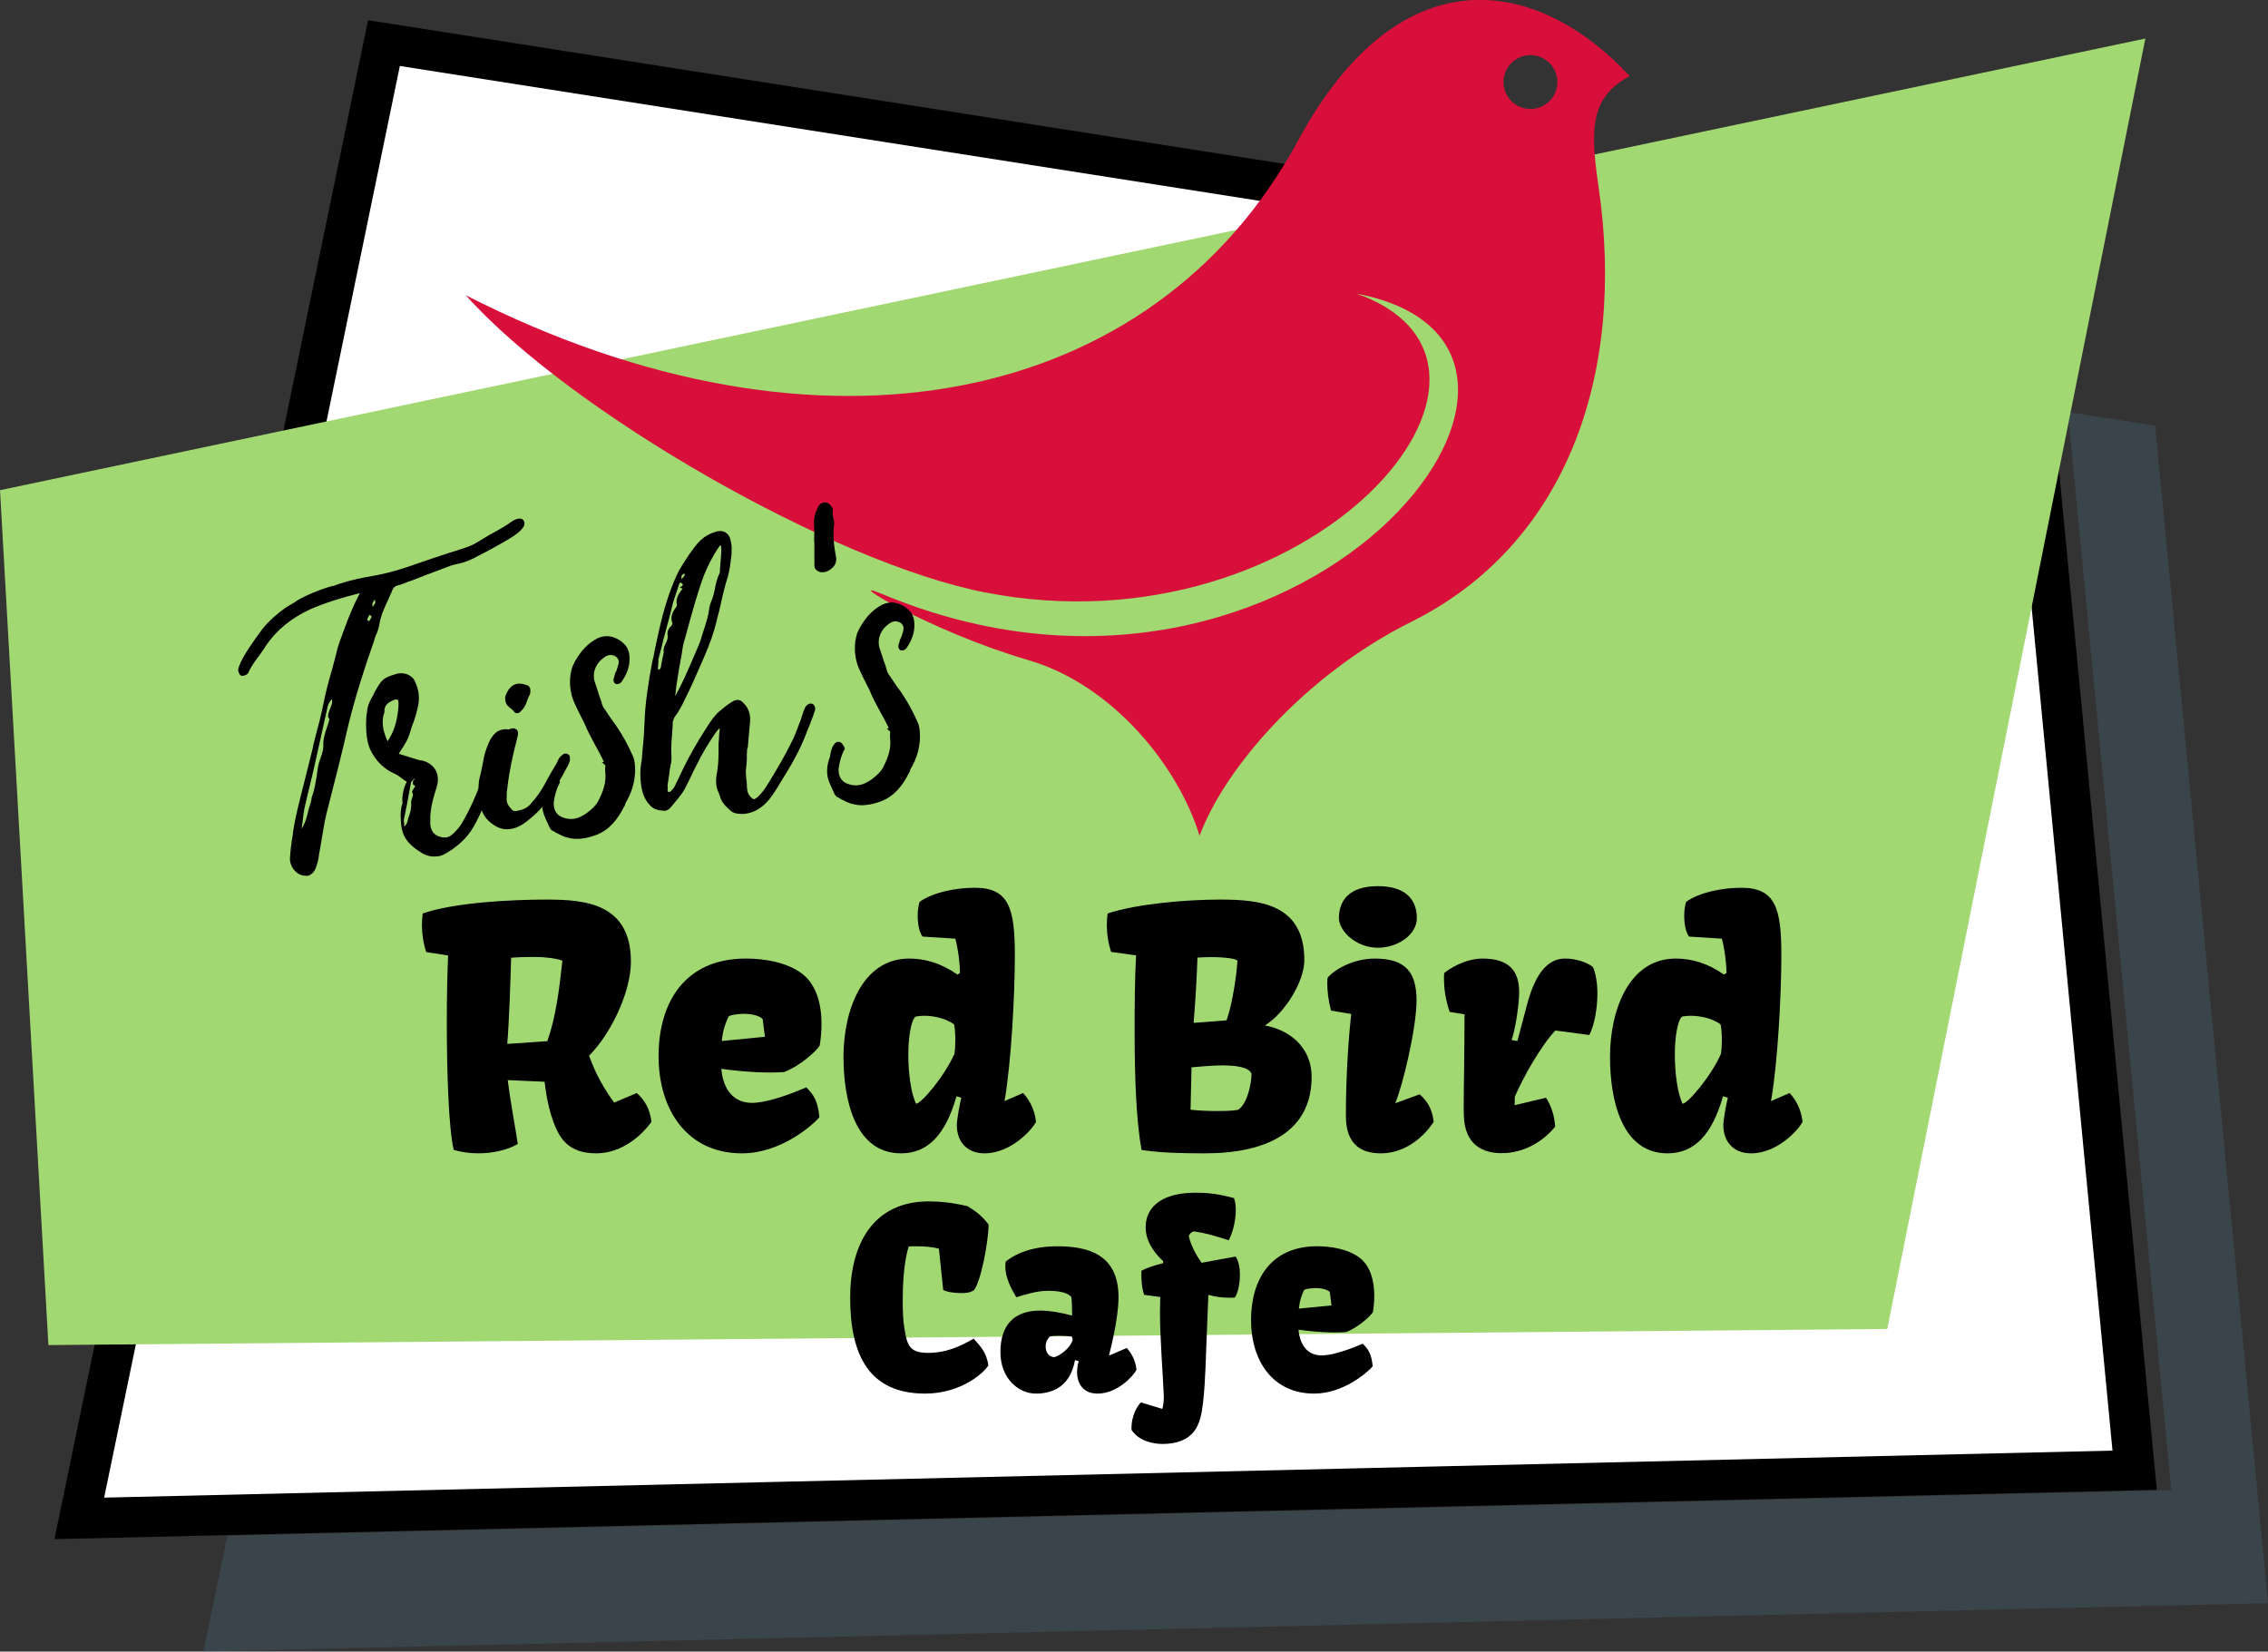 <?xml version="1.0" standalone="no"?>
<!DOCTYPE svg PUBLIC "-//W3C//DTD SVG 1.1//EN" "http://www.w3.org/Graphics/SVG/1.1/DTD/svg11.dtd">
<svg xmlns:inkscape="http://www.inkscape.org/namespaces/inkscape" xmlns:sodipodi="http://sodipodi.sourceforge.net/DTD/sodipodi-0.dtd" xmlns="http://www.w3.org/2000/svg" xmlns:svg="http://www.w3.org/2000/svg" xmlns:rdf="http://www.w3.org/1999/02/22-rdf-syntax-ns#" xmlns:cc="http://creativecommons.org/ns#" xmlns:dc="http://purl.org/dc/elements/1.1/" width="208.235" height="151.64" viewBox="0 0 208.235 151.64" version="1.1" id="svg8" inkscape:version="1.1.2 (b8e25be833, 2022-02-05)" sodipodi:docname="Red Bird Cafe.svg">
  <rect x="0" y="0" width="208.235" height="151.64" fill="#333333" stroke="none"/>
  <defs id="defs2">
    <clipPath clipPathUnits="userSpaceOnUse" id="clipPath24">
      <path d="M 0,200 H 200 V 0 H 0 Z" id="path22"/>
    </clipPath>
    <clipPath clipPathUnits="userSpaceOnUse" id="clipPath32">
      <path d="M 35.272,150.795 H 164.442 V 57.715 H 35.272 Z" id="path30"/>
    </clipPath>
    <clipPath clipPathUnits="userSpaceOnUse" id="clipPath60">
      <path d="M 0,200 H 200 V 0 H 0 Z" id="path58"/>
    </clipPath>
    <clipPath clipPathUnits="userSpaceOnUse" id="clipPath68">
      <path d="M 43.889,127.08 H 171.889 V 50.232 H 43.889 Z" id="path66"/>
    </clipPath>
    <clipPath clipPathUnits="userSpaceOnUse" id="clipPath88">
      <path d="M 0,200 H 200 V 0 H 0 Z" id="path86"/>
    </clipPath>
  </defs>
  <sodipodi:namedview id="base" pagecolor="#ffffff" bordercolor="#666666" borderopacity="1.0" inkscape:pageopacity="0.0" inkscape:pageshadow="2" inkscape:zoom="0.49497475" inkscape:cx="786.90883" inkscape:cy="300.01531" inkscape:document-units="mm" inkscape:current-layer="layer1" inkscape:pagecheckerboard="0" showgrid="false" inkscape:window-width="1920" inkscape:window-height="1009" inkscape:window-x="-8" inkscape:window-y="-8" inkscape:window-maximized="1" fit-margin-top="0" fit-margin-left="0" fit-margin-right="0" fit-margin-bottom="0"/>
  <g inkscape:label="Layer 1" inkscape:groupmode="layer" id="layer1" transform="translate(-1.657,-81.868)">
    <g id="g16" inkscape:label="Red Bird Logo" transform="matrix(1.481,0,0,-1.481,-44.669,307.898)">
      <g id="g18">
        <g id="g20" clip-path="url(#clipPath24)">
          <g id="g26">
            <g id="g28"/>
            <g id="g44">
              <g clip-path="url(#clipPath32)" id="g42">
                <g transform="translate(163.343,61.715)" id="g36">
                  <path d="m 0,0 -5.561,57.98 -1.349,14.1 -40.46,6.35 -60.691,9.52 -4.81,-23.31 -11.79,-57.08 -2.179,-10.53 z M -4.881,61.37 1.1,-0.97 -128.07,-4 l 2.39,11.55 11.74,56.86 5.089,24.67 0.471,-0.07 63.76,-10 38.63,-6.06 z" style="fill:#ffffff;fill-opacity:1;fill-rule:nonzero;stroke:none" id="path34"/>
                </g>
                <g transform="translate(157.782,119.695)" id="g40">
                  <path d="m 0,0 5.561,-57.98 -126.841,-2.97 2.18,10.53 11.79,57.08 4.81,23.31 60.69,-9.52 40.46,-6.35 z" style="fill:#ffffff;fill-opacity:1;fill-rule:nonzero;stroke:none" id="path38"/>
                </g>
              </g>
            </g>
          </g>
        </g>
      </g>
      <g id="g46" transform="translate(158.462,123.085)">
        <path d="m 0,0 -1.109,11.58 -38.63,6.06 -63.761,10 -0.47,0.07 -5.09,-24.67 -11.739,-56.86 -2.39,-11.55 129.169,3.03 z" style="fill:none;stroke:#000000;stroke-width:1;stroke-linecap:butt;stroke-linejoin:miter;stroke-miterlimit:10;stroke-dasharray:none;stroke-opacity:1" id="path48"/>
      </g>
      <g id="g50" transform="translate(38.682,69.274)">
        <path d="m 0,0 11.79,57.081 4.81,23.31 60.691,-9.52 40.459,-6.35 1.35,-14.101 5.561,-57.98 -126.841,-2.969 z" style="fill:none;stroke:#000000;stroke-width:2;stroke-linecap:butt;stroke-linejoin:miter;stroke-miterlimit:10;stroke-dasharray:none;stroke-opacity:1" id="path52"/>
      </g>
      <g id="g54">
        <g id="g56" clip-path="url(#clipPath60)">
          <g id="g62">
            <g id="g64"/>
            <g id="g76">
              <g clip-path="url(#clipPath68)" opacity="0.44" id="g74">
                <g transform="translate(164.89,126.231)" id="g72">
                  <path d="M 0,0 -5.41,0.849 1,-66 -119.519,-68.824 -121,-76 7,-73 Z" style="fill:#435869;fill-opacity:1;fill-rule:nonzero;stroke:none" id="path70"/>
                </g>
              </g>
            </g>
          </g>
        </g>
      </g>
      <g id="g78" transform="translate(31.281,122.231)">
        <path d="M 0,0 133,28 117,-52 3,-53 Z" style="fill:#a2d871;fill-opacity:1;fill-rule:nonzero;stroke:none" id="path80"/>
      </g>
      <g id="g82">
        <g id="g84" clip-path="url(#clipPath88)">
          <g id="g90" transform="translate(65.213,88.073)">
            <path d="m 0,0 c 0.521,1.474 0.742,3.197 0.932,4.99 -0.401,0.151 -1.112,0.231 -1.673,0.231 -0.522,0 -1.103,-0.01 -1.504,-0.05 -0.04,-1.383 -0.12,-3.899 -0.24,-5.341 z m -6.233,1.202 c 0,1.533 0.03,2.986 0.08,4.11 l -1.353,0.209 c -0.18,0.512 -0.27,1.153 -0.27,1.694 0,0.23 0.02,0.472 0.05,0.702 1.934,0.671 5.421,0.861 7.676,0.861 2.425,0 5.231,-0.25 5.231,-3.857 C 5.181,3.979 4.86,2.816 4.349,1.724 3.878,0.712 3.247,-0.24 2.585,-0.902 2.836,-1.554 3.157,-2.445 4.139,-3.808 l 1.403,0.591 c 0.541,-0.461 0.832,-1.072 0.912,-1.784 0,0 -1.293,-1.954 -3.428,-1.954 -0.881,0 -1.753,0.241 -2.294,1.173 -0.551,0.952 -0.802,2.355 -0.902,3.266 l -2.285,0.101 c 0.19,-1.503 0.491,-3.026 0.622,-3.958 -0.632,-0.381 -1.564,-0.582 -2.456,-0.582 -0.541,0 -1.062,0.081 -1.513,0.211 -0.311,1.263 -0.431,4.75 -0.431,7.946" style="fill:#000000;fill-opacity:1;fill-rule:nonzero;stroke:none" id="path92"/>
          </g>
          <g id="g94" transform="translate(78.702,88.344)">
            <path d="m 0,0 -0.141,1.103 c -0.21,0.22 -0.751,0.331 -1.222,0.32 -0.381,-0.01 -0.802,-0.08 -0.882,-0.16 -0.22,-0.431 -0.371,-0.932 -0.431,-1.524 z m -6.594,-1.202 c 0,3.347 1.634,6.053 5.422,6.053 1.082,0 2.545,-0.211 3.517,-0.973 0.862,-0.691 1.162,-1.874 1.162,-3.086 0,-0.451 -0.04,-0.902 -0.11,-1.333 -0.22,-0.371 -1.252,-1.283 -2.205,-1.644 -0.28,-0.019 -0.571,-0.03 -0.871,-0.03 -1.163,0 -2.355,0.131 -3.027,0.231 0.081,-0.902 0.491,-2.115 1.924,-2.115 0.091,0 0.191,0.01 0.291,0.021 0.892,0.09 2.144,0.551 3.056,0.941 0.471,-0.47 0.712,-0.851 0.812,-1.853 -0.431,-0.501 -2.395,-2.236 -4.8,-2.236 -3.397,0 -5.171,2.697 -5.171,6.024" style="fill:#000000;fill-opacity:1;fill-rule:nonzero;stroke:none" id="path96"/>
          </g>
          <g id="g98" transform="translate(90.447,87.281)">
            <path d="m 0,0 c 0.04,0.241 0.06,0.552 0.06,0.842 0,0.431 -0.04,0.842 -0.08,0.992 -0.601,0.432 -1.403,0.531 -1.834,0.531 -0.25,0 -0.441,-0.03 -0.561,-0.05 -0.281,-0.27 -0.441,-1.302 -0.441,-2.365 0,-1.122 0.16,-2.385 0.481,-3.036 0.321,0 1.774,1.714 2.375,3.086 m -6.875,-0.18 c 0,2.826 1.133,6.093 4.079,6.093 0.972,0 1.964,-0.281 2.986,-0.992 l 0.161,0.1 C 0.331,5.723 0.23,6.514 0.06,7.146 l -2.034,0.129 c -0.2,0.251 -0.301,0.792 -0.301,1.274 0,0.29 0.03,0.6 0.121,0.882 0.851,0.6 2.254,0.871 3.427,0.871 2.134,0 2.475,-1.323 2.475,-4.179 0,-2.565 -0.23,-6.584 -0.611,-8.879 l -0.04,-0.17 1.162,0.501 C 4.58,-2.766 4.971,-3.356 5.061,-4.209 4.83,-4.689 3.507,-6.163 1.874,-6.163 c -1.152,0 -1.724,0.782 -1.724,1.764 0,0.281 0.191,1.373 0.281,1.683 L 0.13,-2.625 c -0.681,-2.396 -1.783,-3.538 -3.437,-3.538 -2.846,0 -3.568,3.298 -3.568,5.983" style="fill:#000000;fill-opacity:1;fill-rule:nonzero;stroke:none" id="path100"/>
          </g>
          <g id="g102" transform="translate(107.322,89.366)">
            <path d="M 0,0 C 0.381,1.072 0.632,2.916 0.672,3.697 0.611,3.808 0,3.918 -1.032,3.918 c -0.22,0 -0.591,-0.02 -0.772,-0.03 C -1.844,2.806 -1.924,1.212 -2.044,-0.16 -1.322,-0.101 -0.4,-0.04 0,0 m -0.791,-5.622 h 0.29 c 0.411,0 0.893,0.01 1.203,0.07 0.541,0.311 0.842,1.543 0.842,2.235 -0.141,0.411 -0.952,0.521 -1.794,0.521 -0.822,0 -1.674,-0.11 -1.924,-0.12 -0.011,-0.942 -0.051,-1.834 -0.06,-2.626 0.331,-0.04 0.931,-0.08 1.443,-0.08 m -4.911,4.99 c 0,1.533 0.011,3.217 0.091,4.66 h -0.011 l -1.533,0.211 c -0.18,0.511 -0.27,1.142 -0.27,1.683 0,0.23 0.02,0.472 0.05,0.702 1.713,0.571 4.739,0.861 6.965,0.861 2.425,0 5.23,-0.24 5.23,-3.757 0,-1.323 -1.202,-3.277 -2.445,-4.049 1.423,-0.25 2.896,-1.263 2.896,-3.197 0,-1.693 -0.701,-2.856 -1.813,-3.597 -1.233,-0.822 -2.957,-1.133 -4.811,-1.133 -1.403,0 -2.755,0.03 -3.918,0.211 -0.321,1.733 -0.431,4.379 -0.431,7.405" style="fill:#000000;fill-opacity:1;fill-rule:nonzero;stroke:none" id="path104"/>
          </g>
          <g id="g106" transform="translate(114.287,95.699)">
            <path d="M 0,0 C 0,1.072 0.611,1.984 2.415,1.984 4.219,1.984 4.83,1.072 4.83,0 4.83,-1.042 3.628,-1.834 2.415,-1.834 1.042,-1.834 0,-0.781 0,0 m 0.762,-5.942 -1.253,0.211 c -0.17,0.67 -0.231,1.162 -0.231,1.743 0,0.09 0.011,0.18 0.011,0.28 0.391,0.491 1.563,1.203 2.936,1.203 1.914,0 2.586,-0.862 2.586,-2.596 0,-1.703 -0.863,-5.321 -1.313,-6.343 l 0.02,-0.02 1.483,0.541 c 0.541,-0.461 0.791,-0.992 0.872,-1.704 0,0 -1.153,-1.954 -3.287,-1.954 -1.123,0 -2.155,0.481 -2.155,2.306 0,1.803 0.09,4.138 0.331,6.333" style="fill:#000000;fill-opacity:1;fill-rule:nonzero;stroke:none" id="path108"/>
          </g>
          <g id="g110" transform="translate(122.023,84.005)">
            <path d="m 0,0 c 0,1.242 0.051,3.567 0.051,5.731 l -0.923,0.151 c -0.26,0.792 -0.351,1.424 -0.351,2.085 0,0.11 0,0.21 0.011,0.32 0.25,0.221 1.263,0.902 2.385,0.902 1.643,0 2.265,-0.771 2.265,-2.085 C 3.438,6.243 3.167,4.67 2.967,4.139 L 3.327,4.078 3.929,6.343 C 4.5,8.508 5.361,9.189 6.283,9.189 6.965,9.189 7.666,8.948 8.007,8.668 8.197,8.247 8.288,7.646 8.288,7.015 8.288,6.053 8.087,5.021 7.787,4.449 L 5.683,4.729 C 4.771,3.758 3.688,1.834 3.167,0.621 L 3.157,0.1 5.101,0.561 c 0.34,-0.521 0.521,-1.132 0.571,-1.784 0,0 -1.193,-1.653 -3.327,-1.653 -1.122,0 -2.275,0.48 -2.335,2.305 C 0,-0.421 0,-0.23 0,0" style="fill:#000000;fill-opacity:1;fill-rule:nonzero;stroke:none" id="path112"/>
          </g>
          <g id="g114" transform="translate(137.968,87.281)">
            <path d="m 0,0 c 0.04,0.241 0.06,0.552 0.06,0.842 0,0.431 -0.04,0.842 -0.081,0.992 -0.601,0.432 -1.403,0.531 -1.833,0.531 -0.25,0 -0.441,-0.03 -0.561,-0.05 -0.281,-0.27 -0.441,-1.302 -0.441,-2.365 0,-1.122 0.16,-2.385 0.481,-3.036 0.32,0 1.773,1.714 2.375,3.086 m -6.875,-0.18 c 0,2.826 1.133,6.093 4.079,6.093 0.972,0 1.964,-0.281 2.986,-0.992 l 0.161,0.1 C 0.33,5.723 0.23,6.514 0.06,7.146 l -2.035,0.129 c -0.2,0.251 -0.3,0.792 -0.3,1.274 0,0.29 0.03,0.6 0.12,0.882 0.852,0.6 2.255,0.871 3.427,0.871 2.135,0 2.475,-1.323 2.475,-4.179 0,-2.565 -0.23,-6.584 -0.611,-8.879 l -0.04,-0.17 1.163,0.501 C 4.579,-2.766 4.97,-3.356 5.061,-4.209 4.83,-4.689 3.507,-6.163 1.874,-6.163 c -1.153,0 -1.725,0.782 -1.725,1.764 0,0.281 0.191,1.373 0.282,1.683 L 0.13,-2.625 c -0.682,-2.396 -1.784,-3.538 -3.438,-3.538 -2.845,0 -3.567,3.298 -3.567,5.983" style="fill:#000000;fill-opacity:1;fill-rule:nonzero;stroke:none" id="path116"/>
          </g>
          <g id="g118" transform="translate(83.986,72.166)">
            <path d="M 0,0 C 0,3.305 1.41,5.973 4.874,5.973 5.586,5.973 6.336,5.896 7.276,5.677 7.754,5.389 8.178,5.078 8.58,4.54 8.58,3.472 8.087,0.933 7.663,0.455 7.436,0.341 7.322,0.288 6.905,0.288 6.45,0.288 5.988,0.356 5.768,0.485 L 5.502,3.039 C 5.048,3.168 4.525,3.191 4.01,3.191 3.881,3.191 3.752,3.191 3.63,3.184 3.403,2.456 3.29,1.433 3.267,0.371 3.259,0.159 3.259,-0.061 3.259,-0.272 c 0,-0.584 0.023,-1.153 0.106,-1.645 0.167,-0.993 0.281,-1.501 1.463,-1.501 1.114,0 1.948,0.379 2.827,0.879 C 8.042,-2.963 8.466,-3.396 8.564,-4.191 8.383,-4.555 6.965,-5.942 4.646,-5.942 1.213,-5.942 0,-3.615 0,0" style="fill:#000000;fill-opacity:1;fill-rule:nonzero;stroke:none" id="path120"/>
          </g>
          <g id="g122" transform="translate(96.621,68.482)">
            <path d="M 0,0 C 0.379,0.068 1.076,0.629 1.16,1.092 L 1.114,1.273 C 0.826,1.312 0.523,1.326 0.258,1.326 0.023,1.326 -0.167,1.312 -0.273,1.266 -0.387,1.137 -0.516,0.955 -0.516,0.659 -0.516,0.387 -0.387,0.038 0,0 m -0.864,2.888 c 0.636,0 1.432,-0.152 1.986,-0.311 v 0.236 c 0,0.272 -0.016,0.764 -0.046,0.901 -0.045,0.084 -0.303,0.402 -1.44,0.402 -0.682,0 -1.44,-0.235 -1.97,-0.402 -0.334,0.554 -0.683,1.227 -0.683,1.918 0,0.091 0.008,0.189 0.023,0.288 0.068,0.053 1.046,0.955 3.176,0.955 1.834,0 3.82,-0.433 3.82,-3.161 0,-1.433 -0.599,-3.615 -0.591,-3.615 L 4.51,0.568 C 4.752,0.311 5.048,-0.136 5.116,-0.78 4.941,-1.145 3.941,-2.259 2.706,-2.259 c -0.872,0 -1.273,0.592 -1.273,1.334 0,0.213 0.03,0.44 0.098,0.675 l -0.227,0.068 c -0.319,-1.789 -1.584,-2.077 -2.426,-2.077 -1.061,0 -2.198,0.917 -2.198,2.577 0,1.691 0.872,2.57 2.456,2.57" style="fill:#000000;fill-opacity:1;fill-rule:nonzero;stroke:none" id="path124"/>
          </g>
          <g id="g126" transform="translate(103.336,65.276)">
            <path d="m 0,0 c 0.076,0.22 0.106,0.584 0.091,0.887 -0.053,1.265 -0.235,3.494 -0.235,5.169 0,0.243 0.008,0.477 0.015,0.697 l 0.008,0.183 -1.008,0.135 c -0.151,0.493 -0.175,0.917 -0.167,1.493 0.371,0.198 0.864,0.349 1.334,0.463 l 0.03,0.121 c -0.651,0.591 -1.136,1.349 -1.098,2.213 0.06,1.334 1.258,2.039 3.054,2.039 0.47,0 1.228,0 2.425,-0.334 0.069,-0.204 0.107,-0.462 0.107,-0.742 0,-0.629 -0.167,-1.372 -0.44,-1.872 -0.864,0.28 -1.387,0.44 -2.153,0.553 C 1.804,10.975 1.66,10.815 1.646,10.71 1.736,10.247 2.062,9.565 2.44,9.058 L 4.548,9.444 C 4.737,9.163 4.813,8.739 4.813,8.314 4.813,7.708 4.661,7.095 4.487,6.897 4.389,6.89 4.298,6.89 4.199,6.89 3.737,6.89 3.29,6.942 2.857,7.071 2.835,6.382 2.797,5.616 2.767,4.828 2.698,3.32 2.684,1.767 2.532,0.439 2.456,-0.25 2.343,-0.895 1.986,-1.372 1.554,-1.947 0.842,-2.175 0.016,-2.175 c -0.607,0 -1.494,0.197 -1.925,0.879 -0.024,0.584 0.174,1.251 0.575,1.698 z" style="fill:#000000;fill-opacity:1;fill-rule:nonzero;stroke:none" id="path128"/>
          </g>
          <g id="g130" transform="translate(113.826,71.689)">
            <path d="M 0,0 -0.106,0.834 C -0.266,1.001 -0.675,1.084 -1.031,1.076 -1.319,1.068 -1.638,1.016 -1.698,0.955 -1.864,0.629 -1.979,0.25 -2.023,-0.197 Z m -4.987,-0.909 c 0,2.531 1.235,4.578 4.1,4.578 0.819,0 1.925,-0.159 2.66,-0.735 C 2.425,2.41 2.652,1.516 2.652,0.599 2.652,0.258 2.622,-0.083 2.569,-0.409 2.402,-0.689 1.622,-1.379 0.901,-1.652 0.689,-1.667 0.47,-1.675 0.242,-1.675 c -0.879,0 -1.781,0.099 -2.289,0.174 0.061,-0.682 0.372,-1.599 1.455,-1.599 0.069,0 0.145,0.008 0.22,0.015 0.675,0.068 1.622,0.417 2.312,0.713 0.356,-0.357 0.539,-0.645 0.614,-1.402 -0.325,-0.379 -1.812,-1.691 -3.63,-1.691 -2.57,0 -3.911,2.039 -3.911,4.556" style="fill:#000000;fill-opacity:1;fill-rule:nonzero;stroke:none" id="path132"/>
          </g>
          <g id="g134" transform="translate(127.081,146.141)">
            <path d="m 0,0 c -0.769,-0.509 -1.804,-0.298 -2.313,0.471 -0.509,0.768 -0.298,1.804 0.47,2.313 0.77,0.508 1.806,0.298 2.314,-0.471 C 0.979,1.544 0.769,0.509 0,0 m 5.23,1.764 c -5.791,6.232 -14.291,7.59 -20.563,-4.009 -8.897,-16.452 -29.546,-20.817 -51.594,-9.578 6.463,-7.228 22.796,-16.6 32.206,-18.428 20.215,-3.926 35.505,14.078 23.039,18.522 17.122,-3.274 -3.525,-29.461 -29.442,-18.613 -2.683,1.123 3.064,-2.352 9.066,-4.1 5.309,-1.546 9.338,-6.666 10.625,-10.891 1.567,4.225 6.603,10.016 13.144,13.272 C 1.135,-27.37 5.064,-16.98 3.288,-5 2.73,-1.248 2.91,0.484 5.23,1.764" style="fill:#d80f3a;fill-opacity:1;fill-rule:nonzero;stroke:none" id="path136"/>
          </g>
          <g id="g138" transform="translate(54.549,115.246)">
            <path d="M 0,0 -0.025,0.211 C -0.081,0.141 -0.137,0.069 -0.172,0 -0.183,-0.086 -0.194,-0.173 -0.163,-0.256 Z m -0.22,-0.864 -0.123,0.136 c -0.075,-0.095 -0.108,-0.184 -0.161,-0.277 -0.014,-0.065 0.055,-0.101 0.123,-0.136 z m -3.9,-11.884 c 0.078,0.245 0.159,0.47 0.176,0.686 0.13,0.359 0.214,0.734 0.261,1.062 0.072,0.309 0.079,0.61 0.15,0.92 0.082,0.395 0.312,0.809 0.309,1.196 -0.046,0.573 0.251,1.146 0.382,1.677 -0.147,0.154 -0.077,0.291 -0.032,0.447 0.074,0.287 0.279,0.549 0.165,0.793 -0.091,-0.14 -0.222,-0.306 -0.247,-0.459 -0.267,-1.191 -0.535,-2.382 -0.799,-3.595 -0.194,-0.903 -0.449,-1.835 -0.643,-2.739 -0.082,-0.396 -0.095,-0.827 -0.175,-1.244 0.273,0.419 0.352,0.836 0.453,1.256 m -0.195,-4.168 c -0.514,-0.018 -0.959,0.488 -0.98,1.023 0.025,0.518 0.092,1.041 0.183,1.546 l 0.008,0.109 c 0.142,0.983 0.411,1.981 0.645,2.91 l 0.554,2.213 c 0.038,0.219 0.095,0.462 0.155,0.684 0.196,0.71 0.386,1.463 0.536,2.189 0.134,0.681 0.311,1.368 0.511,2.036 0.117,0.464 0.256,0.932 0.37,1.418 0.076,0.267 0.173,0.536 0.272,0.783 0.03,0.111 0.081,0.225 0.114,0.314 0.274,0.763 0.573,1.507 0.994,2.308 L -1.015,0.589 C -2.098,0.311 -3.073,0.023 -4.074,-0.417 -5.233,-0.962 -6.135,-1.691 -6.811,-2.694 -6.899,-2.855 -7.011,-2.998 -7.121,-3.161 -7.398,-3.537 -7.66,-3.868 -7.848,-4.277 -7.894,-4.433 -8.04,-4.472 -8.101,-4.5 L -8.143,-4.505 C -8.265,-4.563 -8.4,-4.514 -8.438,-4.368 l -0.024,0.019 c -0.008,0.063 -0.06,0.143 -0.033,0.275 0.157,0.491 0.411,0.886 0.665,1.281 0.238,0.35 0.495,0.724 0.809,1.147 0.448,0.569 0.978,0.996 1.432,1.329 0.2,0.131 0.402,0.241 0.582,0.348 l 0.138,0.102 c 0.521,0.32 1.545,0.741 2.17,0.901 0.149,0.017 0.292,0.077 0.435,0.137 l 0.124,0.036 c 0.703,0.233 1.397,0.358 2.07,0.48 0.82,0.141 1.693,0.395 2.763,0.779 0.64,0.225 1.26,0.427 1.859,0.627 0.249,0.073 0.498,0.145 0.766,0.241 0.31,0.101 0.642,0.204 0.942,0.39 L 7.062,4.206 C 7.566,4.479 8.071,4.754 8.525,5.087 8.666,5.168 8.81,5.228 8.96,5.224 9.09,5.218 9.182,5.165 9.216,5.061 9.273,4.938 9.248,4.786 9.155,4.667 8.933,4.362 8.593,4.15 8.333,3.991 7.751,3.643 7.127,3.29 6.397,2.924 6.055,2.733 5.648,2.535 5.209,2.44 4.979,2.391 4.769,2.346 4.543,2.254 L 3.043,1.691 2.263,1.384 C 2.202,1.355 2.117,1.345 2.035,1.314 1.852,1.228 1.626,1.137 1.417,1.091 1.229,1.047 1.112,0.947 1.047,0.768 0.983,0.588 0.875,0.404 0.811,0.224 0.569,-0.277 0.349,-0.775 0.259,-1.28 0.225,-1.541 0.128,-1.81 0.026,-2.037 -0.025,-2.15 -0.058,-2.24 -0.068,-2.328 c -0.661,-1.86 -1.189,-3.575 -1.597,-5.213 -0.199,-0.861 -0.398,-1.722 -0.617,-2.585 l -0.748,-2.945 c -0.158,-0.662 -0.25,-1.339 -0.365,-1.996 l -0.091,-0.505 c -0.026,-0.325 -0.118,-0.636 -0.234,-0.93 -0.102,-0.227 -0.296,-0.4 -0.529,-0.428 -0.021,-0.003 -0.045,0.017 -0.066,0.014" style="fill:#000000;fill-opacity:1;fill-rule:nonzero;stroke:none" id="path140"/>
          </g>
          <g id="g142" transform="translate(56.595,101.916)">
            <path d="M 0,0 C 0.03,0.111 0.083,0.204 0.095,0.291 0.143,0.425 0.168,0.578 0.174,0.708 0.204,0.819 0.149,0.92 0.179,1.031 0.202,1.205 0.33,1.392 0.272,1.514 0.146,1.671 0.369,1.783 0.429,2.005 0.238,1.982 0.272,2.244 0.307,2.313 0.336,2.423 0.513,2.38 0.358,2.426 0.28,2.353 0.206,2.257 0.168,2.21 0.094,1.75 0.021,1.463 -0.054,1.003 -0.117,0.631 -0.205,0.276 -0.271,-0.075 -0.295,-0.228 -0.235,-0.371 -0.257,-0.546 -0.026,-0.325 -0.046,-0.156 0,0 M -0.624,6.734 C -0.62,6.885 -0.598,7.059 -0.615,7.207 -0.627,7.313 -0.675,7.35 -0.76,7.34 L -0.823,7.333 C -1.337,7.144 -1.487,6.954 -1.484,6.568 -1.5,6.523 -1.493,6.459 -1.53,6.412 -1.691,5.77 -1.499,5.234 -1.291,4.744 c 0.367,0.537 0.574,1.141 0.667,1.99 m 1.461,-8.911 c -0.58,0.362 -1.145,0.788 -1.266,1.633 -0.053,0.444 -0.084,0.892 0.033,1.356 0.018,0.024 0.037,0.048 0.034,0.069 -0.036,0.489 0.041,0.928 0.269,1.363 -0.137,0.069 -0.232,0.145 -0.327,0.219 -0.142,0.112 -0.305,0.222 -0.463,0.289 -0.567,0.255 -1.025,0.674 -1.349,1.237 -0.346,0.56 -0.383,1.242 -0.39,1.844 l 0.025,0.518 c 0.014,0.065 0.025,0.153 0.039,0.218 0.018,0.389 0.192,0.732 0.391,1.056 0.013,0.066 0.05,0.113 0.085,0.182 0.442,0.803 0.54,0.88 1.37,1.128 C -0.274,9.051 0.221,8.852 0.391,8.507 0.563,8.141 0.727,7.666 0.627,7.053 0.532,6.591 0.414,6.126 0.213,5.652 0.183,5.541 0.153,5.43 0.104,5.295 0.026,5.049 -0.055,4.825 -0.218,4.57 -0.306,4.409 -0.434,4.222 -0.543,4.059 -0.56,4.014 -0.576,3.969 -0.598,3.967 -0.576,3.969 -0.552,3.95 -0.531,3.953 L 0.517,3.625 0.738,3.566 C 0.781,3.571 0.804,3.552 0.847,3.557 L 1.002,3.512 C 1.72,3.252 2.012,2.6 1.721,1.792 1.548,1.257 1.367,0.612 1.359,-0.053 L 1.372,-0.16 C 1.353,-0.184 1.355,-0.205 1.358,-0.226 c -0.02,-0.56 0.235,-0.896 0.761,-0.983 0.24,-0.037 0.426,0.028 0.601,0.178 0.272,0.247 0.48,0.486 0.621,0.739 0.447,0.761 0.84,1.624 1.163,2.521 0.046,0.155 0.089,0.333 0.133,0.509 0.009,0.109 0.041,0.198 0.071,0.309 0.029,0.111 0.039,0.22 0.11,0.335 C 4.907,3.543 5.069,3.627 5.241,3.625 5.307,3.612 5.441,3.563 5.424,3.347 5.455,3.265 5.444,3.178 5.435,3.069 L 5.424,2.981 C 5.465,2.45 5.222,1.97 5.02,1.496 L 4.867,1.155 C 4.545,0.429 4.29,-0.137 4.003,-0.622 3.626,-1.247 3.158,-1.645 2.722,-1.955 2.461,-2.114 2.167,-2.342 1.849,-2.38 L 1.785,-2.387 c -0.317,-0.038 -0.669,0.028 -0.948,0.21" style="fill:#000000;fill-opacity:1;fill-rule:nonzero;stroke:none" id="path144"/>
          </g>
          <g id="g146" transform="translate(63.138,108.508)">
            <path d="M 0,0 C -0.028,0.062 -0.1,0.117 -0.17,0.173 -0.266,0.249 -0.384,0.341 -0.462,0.461 -0.524,0.626 -0.613,0.83 -0.455,1.127 -0.251,1.581 0.036,1.701 0.247,1.726 0.311,1.733 0.374,1.741 0.419,1.725 0.57,1.721 0.683,1.67 0.794,1.641 L 0.839,1.624 C 1.087,1.525 1.016,1.215 1.007,1.107 1.01,1.086 0.989,1.083 0.991,1.062 0.938,0.97 0.905,0.88 0.854,0.767 0.792,0.566 0.698,0.276 0.466,0.055 0.392,-0.039 0.312,-0.091 0.227,-0.102 0.142,-0.111 0.052,-0.079 0,0 m -1.022,-7.164 c -0.596,0.316 -0.923,0.728 -1.031,1.274 l -0.014,0.127 c -0.105,0.525 -0.192,1.073 -0.05,1.691 0.078,0.245 0.112,0.507 0.169,0.75 l 0.12,0.615 c 0.106,0.378 0.219,0.692 0.378,0.989 0.216,0.348 0.427,0.566 0.829,0.614 0.042,0.005 0.127,0.015 0.172,-10e-4 0.042,0.005 0.063,0.008 0.108,-0.009 l 0.022,0.003 c 0,0 0.042,0.005 0.06,0.028 0.043,0.006 0.125,0.037 0.188,0.044 0.085,0.01 0.154,-0.025 0.246,-0.079 0.15,-0.175 0.069,-0.4 0.02,-0.533 C 0.198,-1.673 0.2,-1.694 0.184,-1.739 -0.052,-2.647 -0.292,-3.707 -0.405,-4.75 -0.397,-4.813 -0.43,-4.904 -0.441,-4.991 l -0.002,-0.343 c -0.048,-0.329 0.129,-0.543 0.325,-0.757 0.074,-0.077 0.182,-0.086 0.267,-0.076 0.378,0.066 0.625,0.16 0.835,0.378 0.4,0.434 0.713,0.878 0.959,1.337 0.209,0.411 0.461,0.828 0.693,1.221 l 0.156,0.319 c 0.091,0.139 0.21,0.218 0.269,0.267 0.04,0.027 0.083,0.032 0.125,0.037 C 3.313,-2.593 3.429,-2.666 3.465,-2.79 3.475,-2.875 3.487,-2.98 3.458,-3.091 3.409,-3.227 3.36,-3.361 3.27,-3.5 L 3.023,-3.958 C 2.753,-4.398 2.506,-4.857 2.215,-5.3 1.835,-5.903 1.319,-6.436 0.606,-6.95 0.327,-7.133 0.062,-7.25 -0.213,-7.283 l -0.042,-0.005 c -0.276,-0.032 -0.516,0.003 -0.767,0.124" style="fill:#000000;fill-opacity:1;fill-rule:nonzero;stroke:none" id="path148"/>
          </g>
          <g id="g150" transform="translate(66.51,100.683)">
            <path d="m 0,0 c -0.285,0.052 -0.517,0.196 -0.767,0.317 -0.071,0.056 -0.14,0.09 -0.23,0.123 -0.094,0.075 -0.173,0.194 -0.207,0.297 L -1.261,0.86 c -0.115,0.244 -0.229,0.488 -0.304,0.758 -0.09,0.398 -0.055,0.832 0.125,1.303 0.058,0.415 0.194,0.904 0.512,0.942 0.19,0.022 0.3,-0.18 0.384,-0.342 L -0.513,3.439 -0.548,3.37 C -0.741,3.004 -0.844,2.605 -0.902,2.19 -0.914,1.738 -0.747,1.414 -0.364,1.267 0.063,1.102 0.468,1.128 0.891,1.372 0.952,1.4 1.01,1.45 1.111,1.505 1.268,1.63 1.446,1.759 1.579,1.904 1.675,2.001 1.769,2.119 1.822,2.211 2.192,2.9 2.36,3.478 2.294,4.028 2.292,4.049 2.308,4.094 2.285,4.113 2.293,4.221 2.278,4.348 2.306,4.48 L 2.087,4.691 2.215,4.706 C 2.042,5.072 1.852,5.414 1.661,5.757 1.439,6.182 1.196,6.604 1.011,7.076 L 0.703,7.684 C 0.56,7.989 0.395,8.292 0.268,8.642 0.061,9.305 0.049,9.947 0.252,10.594 c 0.086,0.182 0.153,0.341 0.244,0.48 0.323,0.531 0.686,0.919 1.127,1.185 0.459,0.291 0.928,0.324 1.431,0.062 C 3.26,12.216 3.428,12.065 3.578,11.889 3.706,11.71 3.8,11.464 3.797,11.12 3.813,10.628 3.635,10.135 3.304,9.666 3.191,9.524 3.003,9.48 2.885,9.574 2.837,9.611 2.78,9.733 2.81,9.844 l 0.076,0.267 0.013,0.065 0.086,0.182 c 0.052,0.114 0.06,0.223 0.111,0.336 C 3.143,10.85 3.16,11.066 2.97,11.216 2.759,11.363 2.521,11.377 2.283,11.22 1.743,10.877 1.488,10.31 1.622,9.725 L 1.788,9.229 C 1.821,9.126 1.855,9.023 1.891,8.898 1.956,8.712 2.044,8.508 2.093,8.278 2.127,8.174 2.184,8.052 2.284,7.935 2.441,7.696 2.598,7.457 2.753,7.239 2.855,7.101 2.955,6.983 3.036,6.843 3.374,6.346 3.7,5.762 3.995,5.088 4.138,4.783 4.136,4.439 4.147,4.161 4.124,3.45 3.942,2.806 3.565,2.181 3.549,2.137 3.514,2.068 3.519,2.025 3.484,1.957 3.447,1.91 3.412,1.841 3.098,1.225 2.585,0.477 1.679,0.154 1.411,0.059 1.119,-0.019 0.844,-0.051 0.547,-0.086 0.267,-0.076 0,0" style="fill:#000000;fill-opacity:1;fill-rule:nonzero;stroke:none" id="path152"/>
          </g>
          <g id="g154" transform="translate(73.623,116.811)">
            <path d="m 0,0 c 0.037,0.047 0.075,0.095 0.093,0.119 -0.005,0.042 0.032,0.089 0.03,0.11 L 0.078,0.246 C 0.017,0.217 -0.044,0.188 -0.081,0.141 L -0.09,0.032 -0.111,0.03 -0.075,-0.094 C -0.038,-0.047 -0.021,-0.002 0,0 m 0.716,-4.79 0.134,0.317 c 0.137,0.296 0.253,0.588 0.326,0.876 l 0.157,0.491 c 0.125,0.401 0.251,0.781 0.291,1.172 0.006,0.129 0.057,0.243 0.087,0.354 0.118,0.271 0.194,0.538 0.249,0.803 0.063,0.372 0.15,0.726 0.322,1.089 L 2.303,0.68 C 2.327,1.026 2.372,1.376 2.374,1.719 2.38,1.849 2.367,1.955 2.317,2.013 2.277,1.987 2.264,1.921 2.206,1.872 1.839,1.334 1.544,0.741 1.294,0.132 0.855,-1.059 0.529,-2.299 0.199,-3.499 L 0.092,-3.875 c -0.078,-0.246 -0.13,-0.531 -0.161,-0.814 -0.134,-0.682 -0.247,-1.361 -0.342,-2.016 -0.017,-0.217 -0.055,-0.437 -0.073,-0.652 0.477,0.872 0.864,1.776 1.2,2.567 m -2.114,-0.83 c 0.037,0.049 0.03,0.112 0.044,0.178 0.038,0.219 0.074,0.46 0.134,0.681 -0.005,0.043 0.032,0.09 0.027,0.132 -0.049,0.231 0.074,0.461 0.179,0.666 0.049,0.134 0.062,0.2 0.071,0.309 -0.048,0.23 -0.01,0.449 0.203,0.647 0.059,0.049 0.091,0.139 0.086,0.181 -0.149,0.348 -0.017,0.686 0.245,1.017 0.013,0.066 0.051,0.114 0.022,0.174 -0.058,0.316 0.099,0.614 0.324,0.898 0.018,0.023 0.034,0.068 0.034,0.068 -0.219,0.039 -0.179,0.065 -0.017,0.148 0.019,0.024 0.032,0.09 0.032,0.09 -0.007,0.063 -0.097,0.097 -0.144,0.134 -0.038,-0.048 -0.099,-0.077 -0.091,-0.14 -0.108,-0.356 -0.256,-0.739 -0.365,-1.095 -0.185,-0.796 -0.412,-1.595 -0.621,-2.372 -0.08,-0.417 -0.223,-0.842 -0.305,-1.238 l 0.021,0.003 c -0.023,-0.175 -0.005,-0.323 -0.048,-0.501 0.002,-0.02 0.028,-0.06 0.073,-0.076 0.019,0.024 0.08,0.052 0.096,0.096 m 4.976,-9.032 c -0.281,0.011 -0.503,0.07 -0.65,0.224 -0.286,0.246 -0.555,0.514 -0.642,0.89 -0.031,0.083 -0.062,0.165 -0.093,0.247 l -0.026,0.041 c -0.125,0.328 -0.142,0.648 -0.094,0.976 0.136,0.661 0.141,1.348 0.129,1.991 l 0.011,0.087 c 0.008,0.302 0.039,0.584 0.07,0.867 -0.059,-0.049 -0.136,-0.123 -0.192,-0.194 -0.46,-0.656 -0.874,-1.328 -1.219,-2.034 l -0.21,-0.411 c -0.137,-0.296 -0.274,-0.591 -0.432,-0.889 -0.185,-0.43 -0.486,-0.787 -0.77,-1.121 -0.074,-0.095 -0.148,-0.189 -0.226,-0.263 -0.072,-0.116 -0.234,-0.199 -0.34,-0.212 l -0.042,-0.005 c -0.304,0.028 -0.65,0.052 -0.9,0.345 -0.538,0.558 -0.586,1.326 -0.6,1.99 0.005,0.323 0.054,0.629 0.104,0.935 -10e-4,0.193 0.04,0.392 0.041,0.564 0.062,0.565 0.101,1.15 0.12,1.71 0.039,1.122 0.219,2.324 0.483,3.73 l 0.073,0.287 c 0.075,0.46 0.192,0.924 0.287,1.387 0.32,1.476 0.679,2.614 1.139,3.635 C -0.197,0.578 0.097,1 0.369,1.418 L 0.388,1.442 C 0.609,1.747 0.829,2.073 1.119,2.344 1.372,2.567 1.653,2.729 2.005,2.835 2.459,2.996 2.849,2.785 2.944,2.345 2.993,2.115 3.044,1.863 3.01,1.602 L 3.009,1.429 C 2.956,0.972 2.902,0.515 2.783,0.071 2.594,-0.51 2.452,-1.127 2.327,-1.701 2.272,-1.965 2.198,-2.252 2.123,-2.519 1.94,-3.335 1.667,-4.119 1.294,-4.957 0.872,-5.931 0.501,-6.791 0.083,-7.613 -0.035,-7.885 -0.198,-8.14 -0.321,-8.369 L -0.524,-8.651 C -0.61,-8.833 -0.659,-8.967 -0.639,-9.137 L -0.686,-9.83 c -0.037,-0.412 -0.058,-0.779 -0.034,-1.163 0.02,-0.17 -0.005,-0.323 -0.009,-0.474 -0.034,-0.068 -0.029,-0.111 -0.043,-0.177 -0.025,-0.153 -0.068,-0.33 -0.072,-0.481 l -0.097,-0.633 c -0.03,-0.112 0.002,-0.194 -0.007,-0.302 l -0.016,-0.045 c 0.017,-0.149 0.02,-0.169 0.065,-0.186 0.066,-0.013 0.127,0.015 0.201,0.11 0.077,0.073 0.134,0.144 0.203,0.281 0.172,0.365 0.344,0.729 0.534,1.116 0.416,0.844 0.898,1.674 1.424,2.487 l 0.091,0.14 c 0.2,0.303 0.401,0.606 0.712,0.878 0.234,0.2 0.489,0.402 0.71,0.535 0.295,0.228 0.575,0.218 0.777,-0.037 0.316,-0.305 0.424,-0.68 0.409,-1.09 l -0.147,-1.67 C 3.997,-10.565 3.999,-10.586 3.98,-10.61 l -0.023,-0.346 c 0.013,-0.299 -0.012,-0.624 -0.06,-0.952 -0.007,-0.301 0.028,-0.598 0.063,-0.894 -0.006,-0.131 0.006,-0.236 0.019,-0.342 0.02,-0.169 0.083,-0.334 0.25,-0.485 0.098,-0.097 0.143,-0.113 0.164,-0.111 0.021,0.003 0.064,0.008 0.202,0.111 0.234,0.199 0.458,0.483 0.691,0.876 l 0.144,0.232 c 0.449,0.739 0.897,1.501 1.277,2.276 0.193,0.366 0.341,0.749 0.519,1.243 l 0.051,0.113 c 0.095,0.29 0.171,0.556 0.289,0.828 0.07,0.138 0.208,0.24 0.314,0.252 0.169,0.02 0.29,-0.095 0.312,-0.285 C 8.203,-8.178 8.172,-8.29 8.138,-8.358 8.092,-8.514 8.027,-8.693 7.959,-8.851 7.895,-9.031 7.831,-9.21 7.744,-9.392 7.421,-10.289 6.955,-11.247 6.249,-12.36 6.195,-12.453 6.123,-12.569 6.05,-12.685 5.836,-13.054 5.601,-13.425 5.34,-13.756 4.908,-14.28 4.406,-14.575 3.855,-14.64 3.771,-14.65 3.665,-14.663 3.578,-14.652" style="fill:#000000;fill-opacity:1;fill-rule:nonzero;stroke:none" id="path156"/>
          </g>
          <g id="g158" transform="translate(81.899,117.274)">
            <path d="m 0,0 c -0.143,0.112 -0.141,0.284 -0.13,0.372 -0.001,0.192 -0.002,0.385 -0.004,0.578 -0.006,0.236 0.009,0.474 0.003,0.709 -0.013,0.106 -0.023,0.192 -0.015,0.3 0.01,0.28 0.02,0.561 -0.01,0.814 -0.019,0.342 0.029,0.669 0.184,0.989 L 0.063,3.83 C 0.095,3.92 0.144,4.054 0.285,4.135 0.345,4.165 0.388,4.169 0.449,4.198 0.618,4.218 0.776,4.15 0.879,4.012 0.905,3.973 0.907,3.951 0.955,3.914 L 1.01,3.813 1.017,3.749 C 0.99,3.618 0.983,3.487 1.022,3.342 1.061,3.196 1.097,3.072 1.096,2.9 L 1.087,2.791 C 0.998,2.094 1.099,1.418 1.219,0.767 1.244,0.555 1.182,0.354 1.03,0.186 0.953,0.112 0.854,0.037 0.775,-0.016 0.494,-0.178 0.191,-0.17 0,0" style="fill:#000000;fill-opacity:1;fill-rule:nonzero;stroke:none" id="path160"/>
          </g>
          <g id="g162" transform="translate(84.17,102.769)">
            <path d="M 0,0 C -0.285,0.052 -0.517,0.197 -0.768,0.317 -0.838,0.373 -0.907,0.407 -0.997,0.44 -1.091,0.515 -1.17,0.634 -1.204,0.738 L -1.261,0.86 c -0.115,0.244 -0.229,0.489 -0.304,0.758 -0.09,0.398 -0.056,0.832 0.125,1.304 0.058,0.415 0.194,0.903 0.511,0.941 0.191,0.022 0.301,-0.179 0.385,-0.342 L -0.513,3.439 -0.548,3.371 C -0.741,3.004 -0.844,2.605 -0.903,2.19 -0.914,1.738 -0.747,1.415 -0.364,1.267 0.063,1.102 0.468,1.128 0.89,1.372 0.952,1.4 1.01,1.45 1.111,1.505 1.268,1.63 1.446,1.759 1.579,1.904 1.675,2.001 1.768,2.12 1.822,2.211 2.191,2.9 2.359,3.478 2.294,4.029 2.292,4.049 2.308,4.094 2.285,4.113 2.293,4.222 2.278,4.348 2.305,4.481 L 2.087,4.691 2.214,4.706 C 2.042,5.073 1.852,5.415 1.661,5.757 1.438,6.182 1.196,6.604 1.011,7.077 L 0.703,7.684 C 0.56,7.989 0.395,8.292 0.268,8.642 0.061,9.305 0.049,9.947 0.251,10.594 c 0.086,0.182 0.154,0.341 0.245,0.48 0.323,0.532 0.686,0.919 1.127,1.185 0.459,0.291 0.928,0.324 1.431,0.062 C 3.26,12.216 3.428,12.065 3.578,11.889 3.706,11.711 3.8,11.464 3.797,11.121 3.812,10.628 3.635,10.135 3.303,9.666 3.191,9.524 3.003,9.48 2.885,9.574 2.837,9.611 2.78,9.733 2.81,9.844 l 0.076,0.267 0.013,0.066 0.086,0.182 c 0.052,0.113 0.06,0.222 0.111,0.335 C 3.142,10.85 3.16,11.066 2.97,11.216 2.759,11.363 2.521,11.378 2.282,11.22 1.743,10.878 1.488,10.311 1.622,9.725 L 1.787,9.229 C 1.821,9.126 1.855,9.023 1.891,8.898 1.956,8.713 2.044,8.508 2.093,8.278 2.127,8.175 2.184,8.052 2.284,7.936 2.441,7.696 2.598,7.457 2.752,7.239 2.854,7.101 2.955,6.984 3.035,6.843 3.373,6.346 3.7,5.762 3.995,5.088 4.138,4.783 4.135,4.439 4.147,4.161 4.124,3.45 3.942,2.806 3.564,2.182 3.548,2.137 3.514,2.068 3.519,2.026 3.484,1.957 3.446,1.91 3.412,1.841 3.098,1.225 2.585,0.477 1.678,0.155 1.411,0.059 1.119,-0.018 0.844,-0.051 0.547,-0.086 0.267,-0.076 0,0" style="fill:#000000;fill-opacity:1;fill-rule:nonzero;stroke:none" id="path164"/>
          </g>
        </g>
      </g>
    </g>
  </g>
</svg>